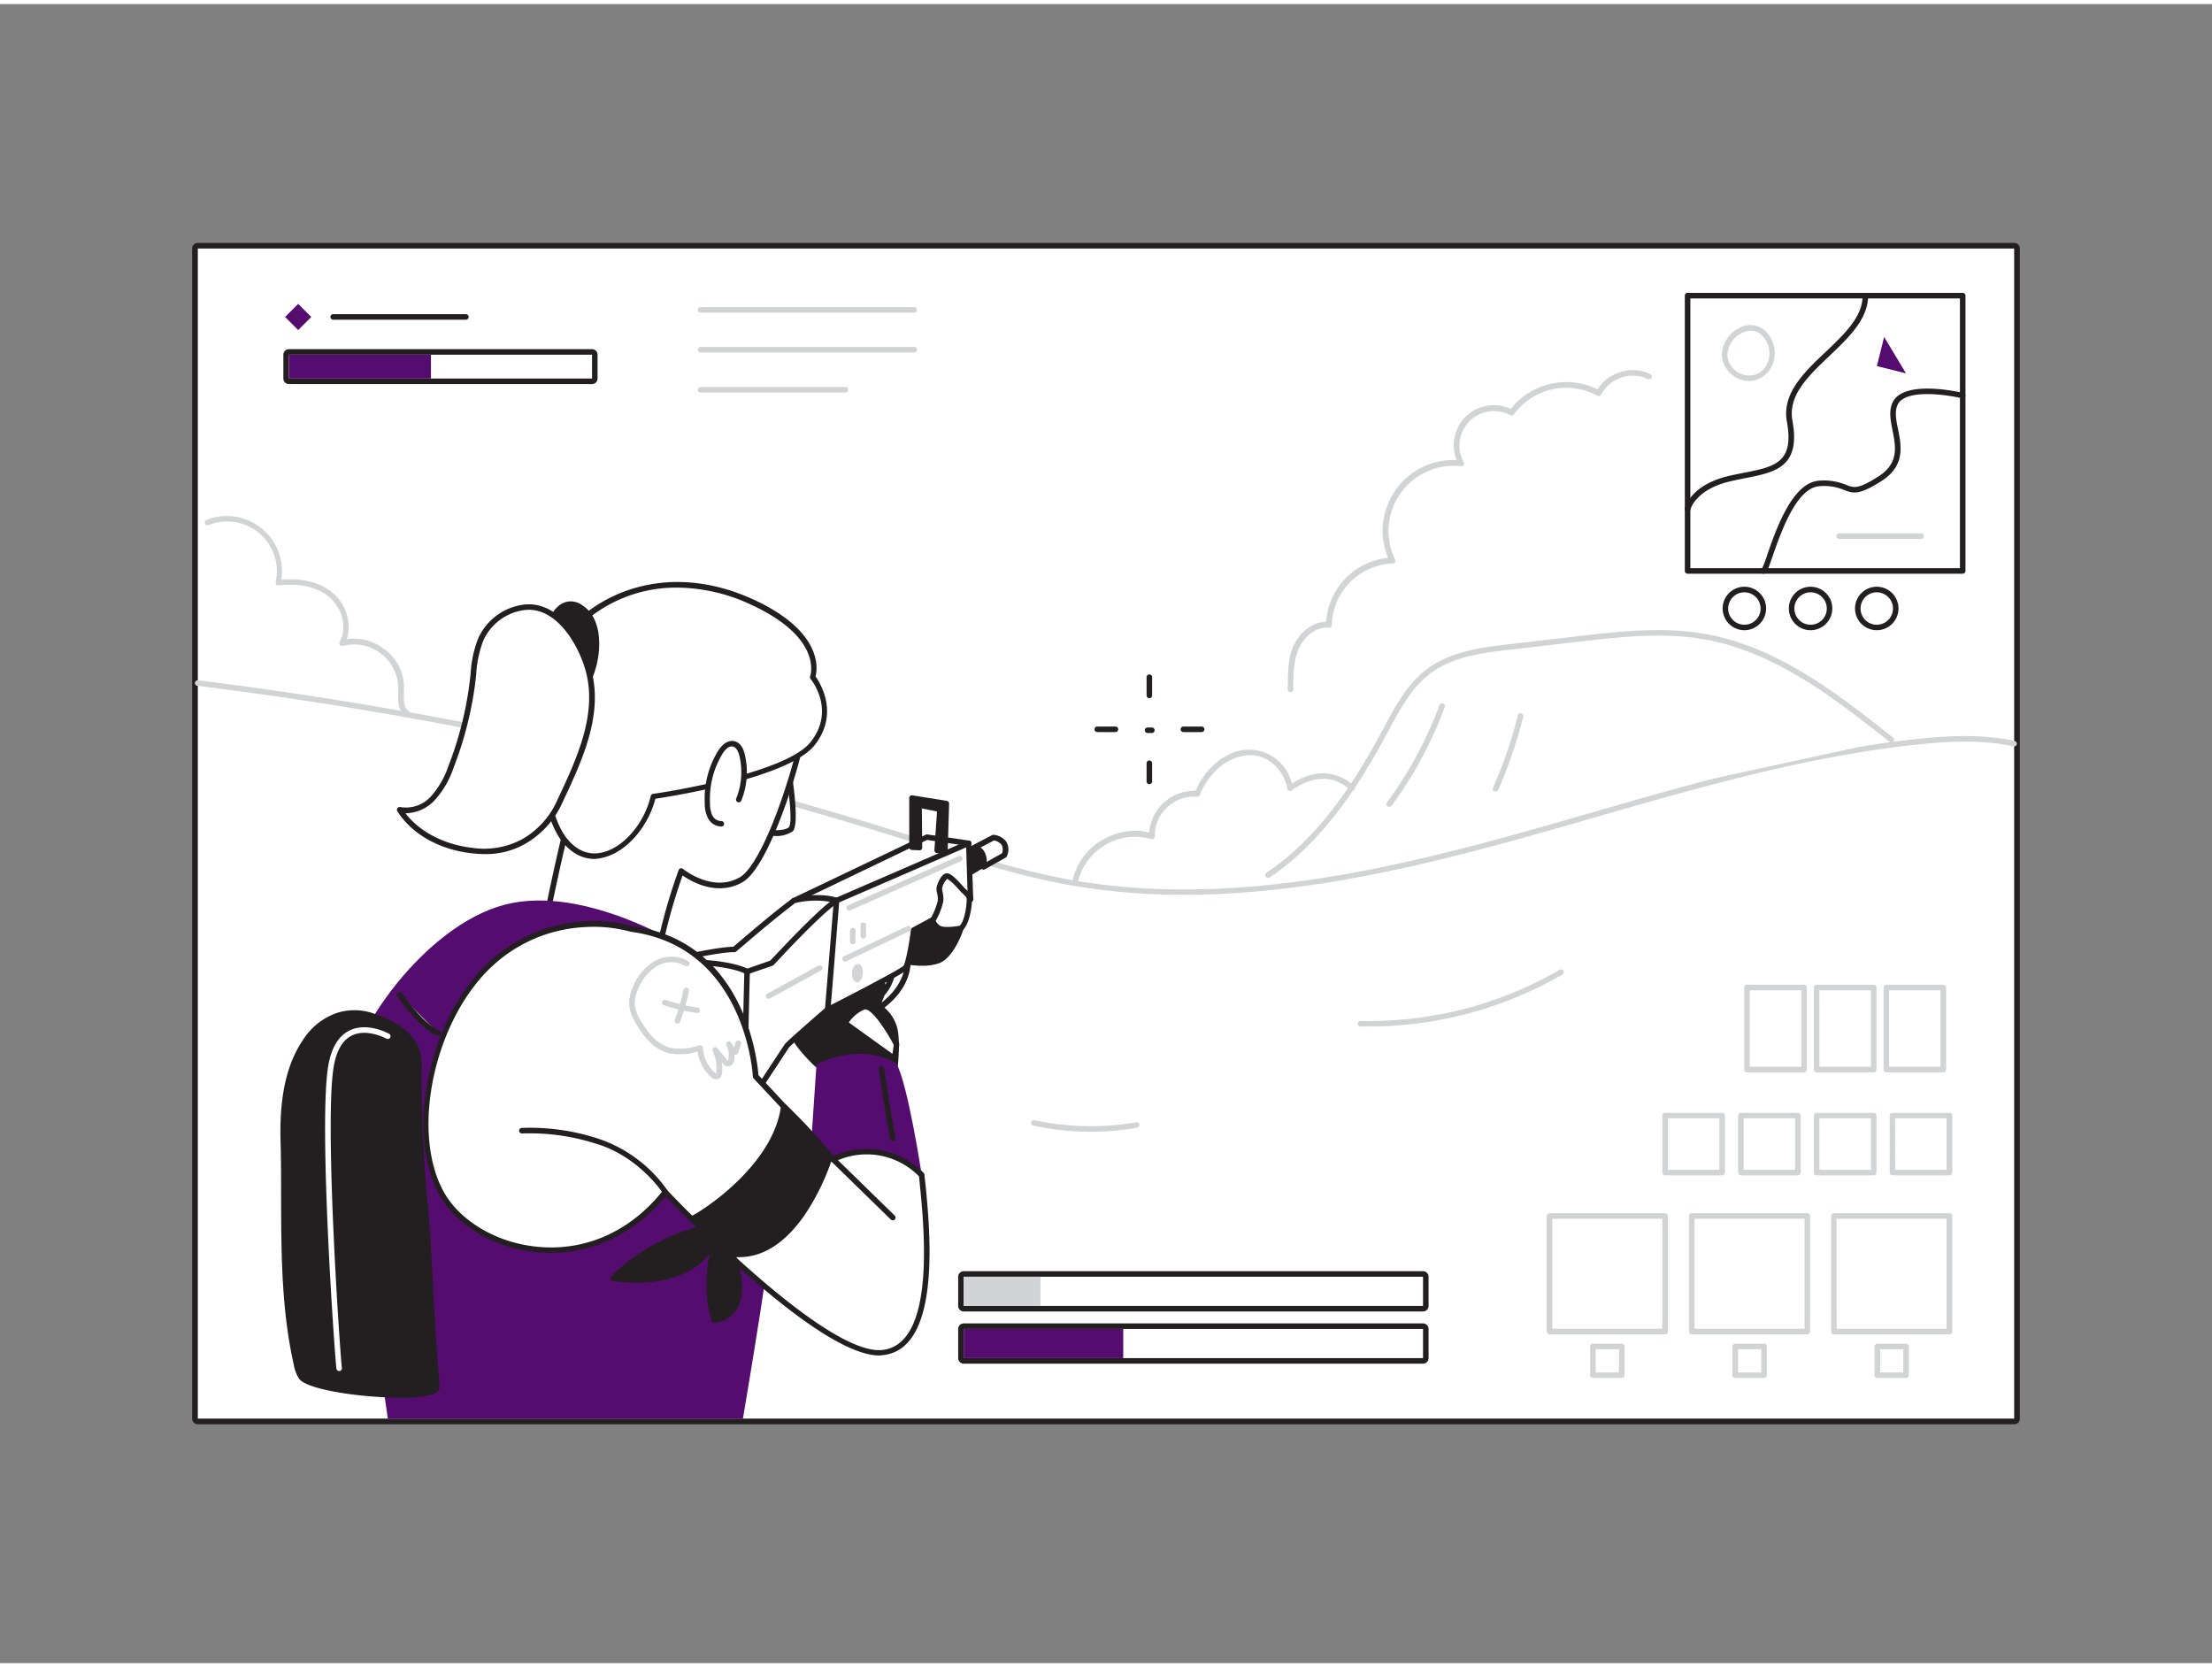 <svg xmlns="http://www.w3.org/2000/svg" viewBox="0 0 400 300" width="406" height="306" class="illustration styles_illustrationTablet__1DWOa"><rect x="0" y="0" width="400" height="300" fill="#808080" stroke="none"/><g id="_258_fornite_flatline" data-name="#258_fornite_flatline"><rect x="35.75" y="44.19" width="328.5" height="211.62" fill="#fff"></rect><path d="M364.25,44.19V255.81H35.75V44.19h328.5m0-1H35.75a1,1,0,0,0-1,1V255.81a1,1,0,0,0,1,1h328.5a1,1,0,0,0,1-1V44.19a1,1,0,0,0-1-1Z" fill="#231f20"></path><rect x="280.2" y="219.14" width="20.9" height="20.9" fill="#fff"></rect><path d="M301.1,240.54H280.2a.5.5,0,0,1-.5-.5v-20.9a.51.51,0,0,1,.5-.5h20.9a.5.5,0,0,1,.5.5V240A.5.5,0,0,1,301.1,240.54Zm-20.4-1h19.9v-19.9H280.7Z" fill="#d1d3d4"></path><rect x="288.05" y="242.74" width="5.2" height="5.2" fill="#fff"></rect><path d="M293.26,248.44h-5.21a.5.5,0,0,1-.5-.5v-5.2a.5.5,0,0,1,.5-.5h5.21a.5.5,0,0,1,.5.5v5.2A.5.5,0,0,1,293.26,248.44Zm-4.71-1h4.21v-4.2h-4.21Z" fill="#d1d3d4"></path><rect x="305.92" y="219.14" width="20.9" height="20.9" fill="#fff"></rect><path d="M326.82,240.54h-20.9a.5.5,0,0,1-.5-.5v-20.9a.5.5,0,0,1,.5-.5h20.9a.51.51,0,0,1,.5.5V240A.5.5,0,0,1,326.82,240.54Zm-20.4-1h19.9v-19.9h-19.9Z" fill="#d1d3d4"></path><rect x="313.76" y="242.74" width="5.2" height="5.2" fill="#fff"></rect><path d="M319,248.44h-5.21a.5.5,0,0,1-.5-.5v-5.2a.5.5,0,0,1,.5-.5H319a.5.5,0,0,1,.5.5v5.2A.5.5,0,0,1,319,248.44Zm-4.71-1h4.21v-4.2h-4.21Z" fill="#d1d3d4"></path><rect x="331.63" y="219.14" width="20.9" height="20.9" fill="#fff"></rect><path d="M352.53,240.54h-20.9a.5.5,0,0,1-.5-.5v-20.9a.5.5,0,0,1,.5-.5h20.9a.5.5,0,0,1,.5.5V240A.5.5,0,0,1,352.53,240.54Zm-20.4-1H352v-19.9h-19.9Z" fill="#d1d3d4"></path><rect x="339.48" y="242.74" width="5.2" height="5.2" fill="#fff"></rect><path d="M344.68,248.44h-5.2a.5.5,0,0,1-.5-.5v-5.2a.5.5,0,0,1,.5-.5h5.2a.5.5,0,0,1,.5.5v5.2A.5.5,0,0,1,344.68,248.44Zm-4.7-1h4.2v-4.2H340Z" fill="#d1d3d4"></path><rect x="301.1" y="200.97" width="10.32" height="10.32" fill="#fff"></rect><path d="M311.42,211.79H301.1a.5.5,0,0,1-.5-.5V201a.51.51,0,0,1,.5-.5h10.32a.5.5,0,0,1,.5.5v10.32A.5.5,0,0,1,311.42,211.79Zm-9.82-1h9.32v-9.32H301.6Z" fill="#d1d3d4"></path><rect x="314.81" y="200.97" width="10.32" height="10.32" fill="#fff"></rect><path d="M325.12,211.79H314.81a.5.5,0,0,1-.5-.5V201a.5.5,0,0,1,.5-.5h10.31a.5.5,0,0,1,.5.5v10.32A.5.5,0,0,1,325.12,211.79Zm-9.81-1h9.31v-9.32h-9.31Z" fill="#d1d3d4"></path><rect x="328.51" y="200.97" width="10.32" height="10.32" fill="#fff"></rect><path d="M338.83,211.79H328.51a.5.5,0,0,1-.5-.5V201a.5.5,0,0,1,.5-.5h10.32a.51.51,0,0,1,.5.5v10.32A.5.5,0,0,1,338.83,211.79Zm-9.82-1h9.32v-9.32H329Z" fill="#d1d3d4"></path><rect x="342.21" y="200.97" width="10.32" height="10.32" fill="#fff"></rect><path d="M352.53,211.79H342.21a.5.5,0,0,1-.5-.5V201a.51.51,0,0,1,.5-.5h10.32a.5.5,0,0,1,.5.5v10.32A.5.5,0,0,1,352.53,211.79Zm-9.82-1H352v-9.32h-9.32Z" fill="#d1d3d4"></path><rect x="315.91" y="177.83" width="10.32" height="14.84" fill="#fff"></rect><path d="M326.23,193.17H315.91a.5.5,0,0,1-.5-.5V177.83a.5.5,0,0,1,.5-.5h10.32a.5.5,0,0,1,.5.5v14.84A.5.5,0,0,1,326.23,193.17Zm-9.82-1h9.32V178.33h-9.32Z" fill="#d1d3d4"></path><rect x="328.51" y="177.83" width="10.32" height="14.84" fill="#fff"></rect><path d="M338.83,193.17H328.51a.5.5,0,0,1-.5-.5V177.83a.5.5,0,0,1,.5-.5h10.32a.5.5,0,0,1,.5.5v14.84A.5.5,0,0,1,338.83,193.17Zm-9.82-1h9.32V178.33H329Z" fill="#d1d3d4"></path><rect x="341.11" y="177.83" width="10.32" height="14.84" fill="#fff"></rect><path d="M351.42,193.17H341.11a.5.5,0,0,1-.5-.5V177.83a.5.5,0,0,1,.5-.5h10.31a.5.5,0,0,1,.5.5v14.84A.5.5,0,0,1,351.42,193.17Zm-9.81-1h9.31V178.33h-9.31Z" fill="#d1d3d4"></path><rect x="52.24" y="63.4" width="54.82" height="4.31" fill="#fff"></rect><path d="M107.06,63.4v4.31H52.24V63.4h54.82m0-1H52.24a1,1,0,0,0-1,1v4.31a1,1,0,0,0,1,1h54.82a1,1,0,0,0,1-1V63.4a1,1,0,0,0-1-1Z" fill="#231f20"></path><rect x="52.24" y="63.4" width="25.69" height="4.31" fill="#540D6E"></rect><path d="M84.25,57.07h-24a.5.5,0,0,1-.5-.5.5.5,0,0,1,.5-.5h24a.51.51,0,0,1,.5.5A.5.5,0,0,1,84.25,57.07Z" fill="#231f20"></path><path d="M165.33,55.79H126.69a.51.51,0,0,1-.5-.5.5.5,0,0,1,.5-.5h38.64a.5.5,0,0,1,.5.5A.51.51,0,0,1,165.33,55.79Z" fill="#d1d3d4"></path><path d="M165.33,63H126.69a.5.5,0,0,1-.5-.5.51.51,0,0,1,.5-.5h38.64a.51.51,0,0,1,.5.5A.5.5,0,0,1,165.33,63Z" fill="#d1d3d4"></path><path d="M152.87,70.24H126.69a.5.5,0,0,1-.5-.5.51.51,0,0,1,.5-.5h26.18a.5.5,0,0,1,.5.5A.5.5,0,0,1,152.87,70.24Z" fill="#d1d3d4"></path><rect x="305.17" y="52.72" width="49.75" height="49.75" fill="#fff"></rect><path d="M354.92,103H305.17a.5.5,0,0,1-.5-.5V52.72a.5.5,0,0,1,.5-.5h49.75a.5.5,0,0,1,.5.5v49.75A.5.5,0,0,1,354.92,103Zm-49.25-1h48.75V53.22H305.67Z" fill="#231f20"></path><circle cx="315.44" cy="109.3" r="3.43" fill="#fff"></circle><path d="M315.44,113.22a3.93,3.93,0,1,1,3.93-3.92A3.93,3.93,0,0,1,315.44,113.22Zm0-6.85a2.93,2.93,0,1,0,2.93,2.93A2.93,2.93,0,0,0,315.44,106.37Z" fill="#231f20"></path><circle cx="327.41" cy="109.3" r="3.43" fill="#fff"></circle><path d="M327.41,113.22a3.93,3.93,0,1,1,3.93-3.92A3.93,3.93,0,0,1,327.41,113.22Zm0-6.85a2.93,2.93,0,1,0,2.93,2.93A2.93,2.93,0,0,0,327.41,106.37Z" fill="#231f20"></path><circle cx="339.38" cy="109.3" r="3.43" fill="#fff"></circle><path d="M339.38,113.22a3.93,3.93,0,1,1,3.93-3.92A3.93,3.93,0,0,1,339.38,113.22Zm0-6.85a2.93,2.93,0,1,0,2.93,2.93A2.93,2.93,0,0,0,339.38,106.37Z" fill="#231f20"></path><path d="M347.38,96.71H332.57a.5.5,0,0,1,0-1h14.81a.5.5,0,0,1,0,1Z" fill="#d1d3d4"></path><path d="M214.13,161.06a118.31,118.31,0,0,1-21.33-1.86c-8.74-1.61-17.35-4.35-25.69-7-1.23-.39-2.46-.79-3.7-1.17A720.6,720.6,0,0,0,35.69,123.28a.51.51,0,0,1-.44-.56.52.52,0,0,1,.56-.44,722.44,722.44,0,0,1,127.9,27.8l3.71,1.17c8.3,2.64,16.89,5.37,25.56,7,26.69,4.91,54-.83,77.21-7.08,6-1.62,12.13-3.38,18-5.08,18.9-5.44,38.45-11.07,58.28-13.18,5.43-.58,11.8-1,17.85.35a.49.49,0,0,1,.38.59.5.5,0,0,1-.6.38c-5.91-1.3-12.17-.89-17.52-.32-19.75,2.1-39.25,7.71-58.11,13.14-5.92,1.7-12,3.46-18.06,5.09C253.3,156.72,233.9,161.06,214.13,161.06Z" fill="#d1d3d4"></path><path d="M229.31,157.52c9.31-6.25,15.73-15.92,21-25.79,2.18-4.06,4.34-8.33,8-11.09,4.13-3.09,9.52-3.79,14.64-4.38l12.34-1.43c7.63-.89,15.4-1.77,23-.42C321.1,116.69,331.85,125,342,133.06" fill="#fff"></path><path d="M229.31,158a.51.51,0,0,1-.42-.23.5.5,0,0,1,.14-.69c9.84-6.6,16.33-17.15,20.88-25.61l.37-.69c2.08-3.88,4.23-7.89,7.8-10.56,4.35-3.25,10.19-3.93,14.88-4.48l12.34-1.43c7.58-.88,15.41-1.78,23.11-.41,13.21,2.35,24.22,11.06,33.93,18.75a.5.5,0,0,1,.09.7.52.52,0,0,1-.71.08c-9.62-7.61-20.53-16.24-33.49-18.55-7.55-1.34-15.31-.44-22.81.43l-12.34,1.43c-4.82.56-10.27,1.19-14.4,4.28-3.39,2.53-5.49,6.45-7.52,10.23l-.37.69c-4.61,8.56-11.18,19.25-21.2,26A.51.51,0,0,1,229.31,158Z" fill="#d1d3d4"></path><path d="M194.5,158.86h-.1a.51.51,0,0,1-.39-.59,11.08,11.08,0,0,1,5.48-7.19,11.2,11.2,0,0,1,8.32-1.28,8.2,8.2,0,0,1,8.37-7.54c1.47-3.29,4.53-6.87,8.9-7.41a8,8,0,0,1,8.53,6.11c4-2.61,8.12-2.47,11.23.43a.5.5,0,1,1-.69.73c-4.16-3.88-8.78-1.24-10.57.07a.51.51,0,0,1-.48.07.51.51,0,0,1-.3-.38c-.75-3.88-4-6.47-7.59-6-4.1.5-7,4-8.25,7.15a.49.49,0,0,1-.53.3,7.11,7.11,0,0,0-7.61,7.15.48.48,0,0,1-.2.43.5.5,0,0,1-.46.08A10.6,10.6,0,0,0,195,158.46.5.5,0,0,1,194.5,158.86Z" fill="#d1d3d4"></path><path d="M161.59,174.17a7.74,7.74,0,0,1-.13.78c-.3,1.47-1.29,4.59-4.36,5.37l.38,2.16s6.64-3.28,6.71-9.45" fill="#fff"></path><path d="M157.48,183a.51.51,0,0,1-.49-.42l-.38-2.15a.5.5,0,0,1,.37-.58c2.73-.69,3.67-3.42,4-5a7.26,7.26,0,0,0,.12-.72.5.5,0,0,1,.54-.45.49.49,0,0,1,.45.53,6.2,6.2,0,0,1-.13.84c-.28,1.38-1.25,4.58-4.28,5.62l.18,1c1.58-1,5.79-3.95,5.84-8.67a.5.5,0,0,1,.5-.49h0a.5.5,0,0,1,.49.5c-.07,6.41-6.71,9.76-7,9.89A.46.46,0,0,1,157.48,183Z" fill="#231f20"></path><path d="M163.4,173a13.62,13.62,0,0,0,6.15,0c2.65-.84,4.44-6.21,4.59-7.06a12.91,12.91,0,0,0-.69-3.45l-10,3.79-.2,7.09" fill="#231f20"></path><path d="M166.76,173.9a17.13,17.13,0,0,1-3.09-.3.51.51,0,0,1-1-.21l.2-7.09a.48.48,0,0,1,.32-.45l10.05-3.79a.51.51,0,0,1,.4,0,.51.51,0,0,1,.26.3,12,12,0,0,1,.7,3.69c-.13.74-1.92,6.49-4.93,7.44A9.88,9.88,0,0,1,166.76,173.9Zm-3-1.31a12.8,12.8,0,0,0,5.67,0c2.34-.74,4.1-5.83,4.25-6.66a9.74,9.74,0,0,0-.52-2.71l-9.24,3.48Z" fill="#231f20"></path><path d="M147.65,191.67s-3.92-3.76-4-5.14.09-1.72,1.12-4.49c0,0,7.16-3.79,8.89-4.4s3.88-2.07,4.83-1.55a2.21,2.21,0,0,1,1,3c-.6,1.47-.78,2.07-.78,2.07a6.86,6.86,0,0,1,3,3.88c.78,2.68,0,8.55,0,8.55S151.66,194.47,147.65,191.67Z" fill="#231f20"></path><path d="M158.18,194.24c-3.35,0-8.22-.35-10.81-2.16l-.06-.05c-.68-.65-4.08-4-4.17-5.47s.09-1.87,1-4.17l.19-.52a.53.53,0,0,1,.24-.27c.29-.15,7.21-3.82,8.95-4.43.53-.18,1.11-.46,1.68-.72,1.38-.66,2.69-1.27,3.56-.8a2.7,2.7,0,0,1,1.17,3.65c-.33.81-.53,1.35-.64,1.67a7.35,7.35,0,0,1,2.9,3.95c.8,2.75,0,8.51,0,8.75a.51.51,0,0,1-.45.44C161.56,194.12,160.13,194.24,158.18,194.24Zm-10.21-3c3.39,2.33,11.37,2,13.26,1.86.15-1.36.59-5.79,0-7.94a6.4,6.4,0,0,0-2.77-3.58.51.51,0,0,1-.25-.58s.19-.64.8-2.12a1.71,1.71,0,0,0-.73-2.39c-.42-.23-1.66.35-2.65.82a18.06,18.06,0,0,1-1.78.77c-1.52.53-7.56,3.71-8.65,4.28l-.12.34c-.86,2.28-1,2.58-.9,3.76C144.19,187.31,146.4,189.77,148,191.28Z" fill="#231f20"></path><path d="M178.35,155.25l-2.8,1.68a22,22,0,0,1-1.38-3c.13-.12,3.49-1.63,3.49-1.63S179.52,152.57,178.35,155.25Z" fill="#231f20"></path><path d="M175.55,157.43l-.14,0a.55.55,0,0,1-.31-.25c-1.68-3.24-1.58-3.34-1.27-3.62a25.12,25.12,0,0,1,3.63-1.73.45.45,0,0,1,.28,0,1.81,1.81,0,0,1,1.26.91,3.13,3.13,0,0,1-.19,2.75.45.45,0,0,1-.2.23l-2.8,1.69A.59.59,0,0,1,175.55,157.43Zm-.79-3.28c.18.44.58,1.27,1,2.07l2.2-1.32a2.14,2.14,0,0,0,.17-1.72.82.82,0,0,0-.42-.38C176.68,153.26,175.35,153.86,174.76,154.15Zm3.59,1.1h0Z" fill="#231f20"></path><polygon points="143.62 162.1 167.57 150.64 175.13 151.76 150.18 163.43 143.62 162.1" fill="#fff"></polygon><path d="M150.18,163.93h-.1l-6.56-1.33a.52.52,0,0,1-.4-.43.51.51,0,0,1,.28-.51l24-11.46a.49.49,0,0,1,.29-.05l7.56,1.12a.51.51,0,0,1,.42.43.49.49,0,0,1-.28.52L150.4,163.88A.54.54,0,0,1,150.18,163.93Zm-5-2,4.94,1L173.42,152l-5.77-.86Z" fill="#231f20"></path><path d="M166.68,211.73s-2.46-16.18-4.53-20.06c0,0-5.32-4.16-14.5,0l-1.29,19.15S164.09,209.66,166.68,211.73Z" fill="#540D6E"></path><path d="M162.14,188.17c-.09-.26-3.93-7.59-6-6.82a7.25,7.25,0,0,0-3.3,2.94l8.93,6.43Z" fill="#fff"></path><path d="M161.75,191.22a.51.51,0,0,1-.29-.1l-8.93-6.43a.5.5,0,0,1-.15-.65,7.77,7.77,0,0,1,3.57-3.15,1.65,1.65,0,0,1,1.34.12c2.31,1.11,5.23,6.73,5.32,7a.49.49,0,0,1,0,.24l-.39,2.54a.5.5,0,0,1-.3.39A.65.65,0,0,1,161.75,191.22Zm-8.25-7.06,7.88,5.67.24-1.59c-.67-1.46-4-6.91-5.33-6.42A6.39,6.39,0,0,0,153.5,184.16Z" fill="#231f20"></path><path d="M132.83,171c5.44-4.65,7.23-6.13,10.79-8.86,0,0,4.42-1.1,7.66,0h0s1.16,17.27,0,18.31-8.94,7.75-9,8l-7.67,11.65-10.13-2.33L120,173.2S130.05,170.83,132.83,171Z" fill="#fff"></path><path d="M134.61,200.58h-.12l-10.12-2.33a.52.52,0,0,1-.38-.4l-4.46-24.55a.51.51,0,0,1,.37-.58c.4-.09,9.6-2.26,12.71-2.26h0c5.24-4.47,7.07-6,10.67-8.75a.51.51,0,0,1,.18-.09c.19,0,4.6-1.12,7.94,0a.5.5,0,0,1,.33.44c.36,5.27,1,17.64-.16,18.72l-1.67,1.46c-2.21,1.93-6.79,5.93-7.23,6.44v0L135,200.35A.48.48,0,0,1,134.61,200.58Zm-9.69-3.24,9.46,2.17,7.48-11.36h0c.24-.34,1.33-1.36,7.42-6.67.79-.69,1.4-1.22,1.66-1.46.58-.83.39-9.52-.14-17.56a16.19,16.19,0,0,0-7,.09c-3.55,2.73-5.39,4.26-10.68,8.78a.52.52,0,0,1-.35.12c-2.36-.11-10.22,1.66-12.21,2.12Z" fill="#231f20"></path><path d="M151.28,162.1l23.85-10.34.33,10.16-10.25,5.54s-.82,5.92-1.44,6.71-14.09,7.63-14.09,7.63Z" fill="#fff"></path><path d="M149.68,182.3a.57.57,0,0,1-.28-.08.52.52,0,0,1-.22-.46l1.6-19.7a.48.48,0,0,1,.3-.42l23.86-10.34a.5.5,0,0,1,.46,0,.47.47,0,0,1,.23.4L176,161.9a.52.52,0,0,1-.27.46l-10,5.42c-.23,1.65-.89,5.91-1.51,6.7s-11.07,6.15-14.25,7.77A.59.59,0,0,1,149.68,182.3Zm2.07-19.86L150.25,181c5.09-2.6,12.56-6.51,13.13-7.1.33-.41,1-3.68,1.34-6.46A.51.51,0,0,1,165,167l10-5.39-.29-9.12Z" fill="#231f20"></path><path d="M152.82,173.14a.48.48,0,0,1-.45-.28.5.5,0,0,1,.23-.67L164,166.75a.5.5,0,0,1,.43.91L153,173.09A.59.59,0,0,1,152.82,173.14Z" fill="#d1d3d4"></path><ellipse cx="155.04" cy="175.21" rx="1.67" ry="0.99" transform="translate(-31.05 317.01) rotate(-85.8)" fill="#d1d3d4"></ellipse><path d="M154.21,170a.5.5,0,0,1-.5-.5v-1.94a.5.5,0,0,1,1,0v1.94A.5.5,0,0,1,154.21,170Z" fill="#d1d3d4"></path><path d="M156.11,169a.5.5,0,0,1-.5-.5v-1.94a.5.5,0,0,1,.5-.5.5.5,0,0,1,.5.5v1.94A.5.5,0,0,1,156.11,169Z" fill="#d1d3d4"></path><path d="M173.82,167.07c-.09.07-3.11.66-4.1,0a2.06,2.06,0,0,1-1-1.4,13.67,13.67,0,0,0,1.41-3.47c.1-1.14-.31-1.83-.22-2.37s.8-2.23,1.49-2.14,2.22,2,2.91,2.65.76.72,1,1.15S175.07,166,173.82,167.07Z" fill="#fff"></path><path d="M171.43,167.88a3.81,3.81,0,0,1-2-.4,2.52,2.52,0,0,1-1.26-1.78.52.52,0,0,1,.07-.27,12.82,12.82,0,0,0,1.34-3.28,4.28,4.28,0,0,0-.13-1.41,2.61,2.61,0,0,1-.08-1c.05-.33.76-2.71,2-2.55.64.08,1.46.91,2.54,2.09.26.28.48.53.66.7l.15.15a3.3,3.3,0,0,1,.92,1.12c.35.71-.16,5-1.54,6.19A7.12,7.12,0,0,1,171.43,167.88Zm2.36-.8h0Zm-4.58-1.33a1.81,1.81,0,0,0,.79.9c.66.45,3,.13,3.56,0,1-1,1.35-4.43,1.22-5-.15-.28-.17-.3-.7-.82l-.16-.15c-.18-.17-.42-.44-.69-.73a9,9,0,0,0-1.94-1.78,3.43,3.43,0,0,0-.93,1.72,2.36,2.36,0,0,0,.08.62,5.32,5.32,0,0,1,.14,1.72A12.4,12.4,0,0,1,169.21,165.75Z" fill="#231f20"></path><polygon points="170.82 153.18 171.08 144.54 164.87 143.57 164.87 152.45 166.22 152.51 166.14 144.81 169.91 145.59 169.42 153.04 170.82 153.18" fill="#231f20"></polygon><path d="M170.82,153.68h0l-1.4-.15a.51.51,0,0,1-.45-.53l.47-7-2.74-.56.07,7.08a.44.44,0,0,1-.15.36.44.44,0,0,1-.37.14l-1.36-.06a.5.5,0,0,1-.47-.5v-8.88a.49.49,0,0,1,.17-.38.49.49,0,0,1,.4-.12l6.22,1a.51.51,0,0,1,.42.51l-.26,8.65a.53.53,0,0,1-.17.36A.5.5,0,0,1,170.82,153.68Zm-.87-1.09.39,0,.22-7.67-5.19-.81V152l.35,0-.08-7.17a.48.48,0,0,1,.18-.39.5.5,0,0,1,.42-.11l3.77.78a.49.49,0,0,1,.4.52Z" fill="#231f20"></path><path d="M175.94,152.66l3.71-1.94s3,.28,1.94,3.18L177.83,156S178.57,152.66,175.94,152.66Z" fill="#fff"></path><path d="M177.83,156.52a.5.5,0,0,1-.48-.6,3.25,3.25,0,0,0-.31-2.32,1.31,1.31,0,0,0-1.1-.44.51.51,0,0,1-.24-.95l3.71-1.94a.54.54,0,0,1,.28-.05A3.25,3.25,0,0,1,182,151.5a2.84,2.84,0,0,1,.08,2.58.49.49,0,0,1-.23.26l-3.75,2.12A.54.54,0,0,1,177.83,156.52Zm-.53-4a2.07,2.07,0,0,1,.52.46,3.4,3.4,0,0,1,.61,2.14l2.75-1.55a1.78,1.78,0,0,0-.05-1.52,2.13,2.13,0,0,0-1.4-.81Z" fill="#231f20"></path><path d="M135.1,175s-.63,24.71-.49,25.13-10.13-2.33-10.13-2.33L120,173.2S130.7,172.73,135.1,175Z" fill="#fff"></path><path d="M134.51,200.59c-.76,0-3-.44-10.16-2.36a.51.51,0,0,1-.36-.39l-4.46-24.55a.48.48,0,0,1,.1-.4.52.52,0,0,1,.37-.19c.44,0,10.86-.45,15.32,1.8a.51.51,0,0,1,.28.46c-.25,9.66-.58,24.3-.5,25a.43.43,0,0,1-.14.45C134.89,200.52,134.82,200.59,134.51,200.59Zm-9.59-3.24c3.75,1,7.84,2,9.18,2.23,0-2.28.14-10.44.49-24.32-3.79-1.71-11.77-1.63-14-1.58Z" fill="#231f20"></path><path d="M135.1,175l4.46-1.55s8.65-9.42,11.72-11.3" fill="#fff"></path><path d="M135.1,175.45a.51.51,0,0,1-.48-.34.5.5,0,0,1,.31-.63l4.34-1.51c1-1,8.79-9.48,11.74-11.3a.5.5,0,0,1,.69.17.49.49,0,0,1-.16.68c-3,1.83-11.53,11.13-11.61,11.22a.6.6,0,0,1-.21.14l-4.46,1.54A.45.45,0,0,1,135.1,175.45Z" fill="#231f20"></path><path d="M153.56,163.93a.49.49,0,0,1-.45-.3.49.49,0,0,1,.25-.66l20-8.91a.51.51,0,0,1,.66.26.5.5,0,0,1-.26.66l-20,8.9A.54.54,0,0,1,153.56,163.93Z" fill="#d1d3d4"></path><path d="M139,179.87a.49.49,0,0,1-.44-.26.51.51,0,0,1,.2-.68l9.23-5.06a.5.5,0,0,1,.68.2.5.5,0,0,1-.2.68l-9.23,5.06A.53.53,0,0,1,139,179.87Z" fill="#d1d3d4"></path><path d="M142.54,138s1.62,10.13.5,11.19-4.92.57-4.92.57" fill="#fff"></path><path d="M140,150.42a14.46,14.46,0,0,1-2-.13.5.5,0,0,1,.13-1c1.38.18,3.82.22,4.51-.43s.1-6.08-.64-10.75a.5.5,0,0,1,1-.16c.5,3.12,1.53,10.51.35,11.63A5.29,5.29,0,0,1,140,150.42Z" fill="#231f20"></path><path d="M119.05,171.6a101.66,101.66,0,0,1,4.14-14.84s5.52,4.66,10.87,1.56,12.08-26.92,11.56-30.2-30.54-7.94-35.72-1-11.56,40.73-11.56,40.73S109.73,180.92,119.05,171.6Z" fill="#fff"></path><path d="M111.54,175.45h-.39c-7-.24-12.93-7-13.18-7.3a.55.55,0,0,1-.12-.43c.26-1.38,6.46-34,11.65-40.93,4.16-5.54,22.22-3.9,30.51-1.83,5.85,1.45,6,2.68,6.11,3.09.54,3.43-6.23,27.47-11.81,30.71-4.57,2.66-9.29-.08-10.88-1.19a102.49,102.49,0,0,0-3.89,14.14.55.55,0,0,1-.14.26A10.89,10.89,0,0,1,111.54,175.45Zm-12.66-7.79c1,1.06,6.37,6.57,12.31,6.78a9.83,9.83,0,0,0,7.4-3.08,102.94,102.94,0,0,1,4.13-14.77.52.52,0,0,1,.34-.31.51.51,0,0,1,.45.1s5.33,4.39,10.3,1.5c2.15-1.25,5.05-6.76,7.76-14.76,2.38-7,3.78-13.5,3.56-14.92,0-.28-1.09-1.22-5.36-2.28-10-2.48-26-3.13-29.47,1.46C105.48,133.81,99.47,164.59,98.88,167.66Zm20.17,3.94h0Z" fill="#231f20"></path><path d="M125.16,171.38s-17.76-11.68-32.51-8.84-28.48,22.39-29.51,31.19,7,62.08,7,62.08h64.2s6.21-36.32,6.47-44.86S130,177.62,125.16,171.38Z" fill="#540D6E"></path><path d="M159.69,243.83c-10.87,1.29-39.35-29-39.35-29-7.45,9.35-17.53,11.69-26,10h0c-6.52-1.34-12.06-5.11-14.66-10-6-11.12-1.55-32.61,10.1-42.19a27.21,27.21,0,0,1,15.75-6.27,25,25,0,0,1,8.58.84c21.49,2.84,22.52,26.66,22.52,26.66l14,15a13.91,13.91,0,0,1,16,2.84C167.2,217.68,170.56,242.53,159.69,243.83Z" fill="#fff"></path><path d="M159,244.37c-10.83,0-35.1-25.07-38.63-28.78-6.66,8.06-16.36,11.68-26.07,9.69h0c-6.7-1.37-12.31-5.19-15-10.21-6.33-11.84-1.18-33.44,10.22-42.82a27.61,27.61,0,0,1,16-6.38,25.45,25.45,0,0,1,8.78.86c20.54,2.71,22.68,24.65,22.85,26.93l13.61,14.62a14.53,14.53,0,0,1,16.3,3.11.5.5,0,0,1,.12.29c0,.44.1,1,.16,1.61.81,8.15,3,29.78-7.58,31h0A6,6,0,0,1,159,244.37Zm-38.66-30a.48.48,0,0,1,.36.16c.29.3,28.42,30.06,38.93,28.84h0c9.58-1.14,7.49-22.06,6.7-29.94-.05-.55-.1-1-.14-1.45a13.26,13.26,0,0,0-15.35-2.6.49.49,0,0,1-.57-.12l-14-15a.48.48,0,0,1-.13-.32c0-.23-1.27-23.43-22.08-26.19a25.3,25.3,0,0,0-8.49-.83A26.44,26.44,0,0,0,90.12,173C79,182.14,74,203.12,80.14,214.59c2.51,4.69,8,8.4,14.29,9.7h0c9.66,2,19-1.58,25.48-9.78a.52.52,0,0,1,.37-.19Z" fill="#231f20"></path><path d="M125,219.62c.26.26,15.16-8.68,16.66-20.33a105.64,105.64,0,0,1,8.41,9s-6,20.06-18.54,17.56Z" fill="#231f20"></path><path d="M133.68,226.59a11.12,11.12,0,0,1-2.21-.22.55.55,0,0,1-.25-.13L124.7,220h0a.5.5,0,0,1,0-.71.58.58,0,0,1,.34-.15c1.24-.47,14.77-8.87,16.19-19.89a.5.5,0,0,1,.84-.3A106.89,106.89,0,0,1,150.5,208a.51.51,0,0,1,.09.46,42.34,42.34,0,0,1-4.64,9.84C142.39,223.77,138.18,226.59,133.68,226.59Zm-1.87-1.17c11.08,2.06,17-14.75,17.74-17a100.54,100.54,0,0,0-7.5-8.1c-1.94,10.14-13.19,17.83-16.13,19.46Z" fill="#231f20"></path><line x1="150.63" y1="208.88" x2="161.44" y2="219.43" fill="#fff"></line><path d="M161.44,219.93a.5.5,0,0,1-.35-.14l-10.81-10.55a.5.5,0,0,1,0-.71.51.51,0,0,1,.71,0l10.81,10.55a.5.5,0,0,1,0,.71A.47.47,0,0,1,161.44,219.93Z" fill="#231f20"></path><path d="M120.34,215.33a.48.48,0,0,1-.42-.23c0-.07-4.4-6.72-12.06-9a39.32,39.32,0,0,0-13.44-1.88.52.52,0,0,1-.55-.46.51.51,0,0,1,.46-.54,39.61,39.61,0,0,1,13.82,1.93,24.88,24.88,0,0,1,12.61,9.46.5.5,0,0,1-.15.69A.53.53,0,0,1,120.34,215.33Z" fill="#231f20"></path><path d="M130.22,220.74a34.84,34.84,0,0,0-19.32,9.67S127.29,233.51,130.22,220.74Z" fill="#231f20"></path><path d="M115,231.22a25.87,25.87,0,0,1-4.21-.32.5.5,0,0,1-.38-.35.49.49,0,0,1,.12-.5,35.68,35.68,0,0,1,19.64-9.8.52.52,0,0,1,.42.16.5.5,0,0,1,.11.45C128.66,229.79,120.22,231.22,115,231.22Zm-3-1.16a26.08,26.08,0,0,0,7.42-.19c5.42-1,8.84-3.87,10.16-8.53A35,35,0,0,0,112,230.06Z" fill="#231f20"></path><path d="M130.22,220.74s-3.62,9.5-1,17.26C129.19,238,138.68,237.66,130.22,220.74Z" fill="#231f20"></path><path d="M129.19,238.5a.5.5,0,0,1-.47-.34c-2.62-7.85.89-17.2,1-17.59a.47.47,0,0,1,.44-.32.48.48,0,0,1,.47.27c3.58,7.16,4.47,12.36,2.65,15.43a5.25,5.25,0,0,1-4.11,2.55Zm1.12-16.44c-.82,2.67-2.55,9.52-.77,15.39a4.27,4.27,0,0,0,2.93-2C133.54,233.61,134,229.82,130.31,222.06Z" fill="#231f20"></path><path d="M118.19,143.3s24-3.43,28.81-9.56,0-12,0-12,2.59-7.25-10.69-13.46-25.89-2.76-32.79,4.83S96.44,143.57,102,151,116.29,151.41,118.19,143.3Z" fill="#fff"></path><path d="M107.51,154.58c-1.81,0-4-.72-6-3.33-5.59-7.48-5.61-30.57,1.59-38.48,6-6.66,18.41-11.94,33.37-5,12.27,5.74,11.39,12.38,11,13.81.83,1.16,4.34,6.71-.15,12.42-4.64,5.89-25.76,9.24-28.81,9.7-1.35,5.24-5.42,9.8-9.59,10.67A7,7,0,0,1,107.51,154.58Zm15-49.06a25.23,25.23,0,0,0-18.64,7.92c-6.8,7.48-6.81,30.15-1.53,37.21,1.76,2.34,4,3.31,6.43,2.79,3.9-.81,7.73-5.22,8.91-10.25a.5.5,0,0,1,.41-.38c.24,0,23.85-3.47,28.5-9.38,4.52-5.74.19-11.15,0-11.38a.54.54,0,0,1-.09-.49c.1-.27,2.23-6.91-10.44-12.84A32,32,0,0,0,122.53,105.52Z" fill="#231f20"></path><path d="M107,120.85a4.64,4.64,0,0,1-1.18,2,3.59,3.59,0,0,1-3.12.6,5.61,5.61,0,0,1-4.17-4.22,10,10,0,0,1-.07-2.94c.24-2.89,2.3-9.77,6.54-7.14C108.63,111.38,108.21,117.44,107,120.85Z" fill="#231f20"></path><path d="M103.65,124a5.22,5.22,0,0,1-1.1-.12,6.1,6.1,0,0,1-4.55-4.6,10.78,10.78,0,0,1-.08-3.1c.14-1.6,1.13-6.48,3.83-7.84a3.41,3.41,0,0,1,3.48.33c4,2.48,3.47,8.89,2.2,12.34a5.07,5.07,0,0,1-1.32,2.16A3.77,3.77,0,0,1,103.65,124Zm-.51-15a2.07,2.07,0,0,0-.94.23c-1.92,1-3.09,4.77-3.28,7a9.39,9.39,0,0,0,.06,2.8,5.13,5.13,0,0,0,3.79,3.83,3.08,3.08,0,0,0,2.68-.49,4.24,4.24,0,0,0,1-1.74h0c1.25-3.39,1.51-9.1-1.79-11.15A3,3,0,0,0,103.14,109Z" fill="#231f20"></path><path d="M94.86,109.13a10,10,0,0,0-8,5.82,24,24,0,0,0-1.42,7.11A65.05,65.05,0,0,1,81.56,138a16.22,16.22,0,0,1-3.29,5.68,6.58,6.58,0,0,1-6,2c2.74,4.37,7.89,6.79,13,7.38a15.13,15.13,0,0,0,9.42-1.58,15.71,15.71,0,0,0,6.22-6.58c3.42-7.31,7.75-16,5.53-24.24C105.09,115.56,100.86,108.51,94.86,109.13Z" fill="#fff"></path><path d="M87.65,153.7a20.27,20.27,0,0,1-2.42-.15c-5.81-.66-10.81-3.51-13.38-7.6a.5.5,0,0,1,.54-.75,6.08,6.08,0,0,0,5.52-1.91,15.76,15.76,0,0,0,3.18-5.52A63.45,63.45,0,0,0,85,122l.11-1a20.42,20.42,0,0,1,1.36-6.3,10.5,10.5,0,0,1,8.35-6.12h0c6.37-.68,10.75,6.75,12.12,11.9,2.17,8.11-1.7,16.37-5.12,23.66l-.43.92a16.28,16.28,0,0,1-6.43,6.8A14.28,14.28,0,0,1,87.65,153.7Zm-14.33-7.38c2.55,3.35,7,5.66,12,6.24A14.57,14.57,0,0,0,94.45,151a15.24,15.24,0,0,0,6-6.35l.43-.92c3.35-7.14,7.14-15.23,5.07-23-1.29-4.82-5.3-11.74-11-11.17a9.52,9.52,0,0,0-7.55,5.53,20,20,0,0,0-1.28,6l-.1,1a65.15,65.15,0,0,1-4,16,16.56,16.56,0,0,1-3.4,5.86A7.36,7.36,0,0,1,73.32,146.32Z" fill="#231f20"></path><path d="M72.27,179.11s3.81,5.6,6.91,6.9" fill="#fff"></path><path d="M79.19,186.51a.71.71,0,0,1-.2,0c-3.2-1.35-7-6.84-7.13-7.08a.49.49,0,0,1,.13-.69.5.5,0,0,1,.7.13s3.76,5.49,6.69,6.72a.5.5,0,0,1-.19,1Z" fill="#231f20"></path><path d="M61.25,182.86a11.34,11.34,0,0,0-6,4.66c-3.52,5.19-4.19,11.79-4,18.06.35,13.35-.59,27.25,2.39,40.36a6.47,6.47,0,0,0,.87,2.35c2,2.85,24.77,4.63,24.52,1.75-.7-8.08-1.4-24.44-2.1-32.53a227.23,227.23,0,0,1-1.13-25.43c.12-5-3.89-7.55-8.34-9.05A10,10,0,0,0,61.25,182.86Z" fill="#231f20"></path><path d="M72.42,252c-7,0-16.93-1.42-18.34-3.43a6.79,6.79,0,0,1-.95-2.52c-2.25-9.91-2.28-20.36-2.3-30.47,0-3.28,0-6.68-.1-10-.21-8.07,1.09-13.91,4.11-18.35a11.81,11.81,0,0,1,6.26-4.86h0a10.5,10.5,0,0,1,6.5.17c6,2,8.79,5.13,8.68,9.55a224.57,224.57,0,0,0,1.13,25.37c.35,4.05.71,10.27,1,16.28S79.16,246,79.51,250c0,.42-.15,1-1.24,1.39A19.62,19.62,0,0,1,72.42,252Zm-11-68.66a10.84,10.84,0,0,0-5.73,4.46c-2.89,4.26-4.14,9.91-3.93,17.77.08,3.31.09,6.72.1,10,0,10,.05,20.44,2.27,30.25a6,6,0,0,0,.8,2.17c1.52,2.17,18.74,4,23,2.44.49-.18.59-.34.59-.36-.36-4.05-.71-10.26-1.06-16.28s-.7-12.21-1-16.24a226.43,226.43,0,0,1-1.13-25.49c.1-4-2.45-6.7-8-8.57a9.52,9.52,0,0,0-5.89-.16Z" fill="#231f20"></path><path d="M133.64,143.85a13.28,13.28,0,0,0,.63-7.93c-.22-.94-.7-2-1.65-2.16s-1.73.63-2.26,1.41a16,16,0,0,0-2.42,9.25,5.59,5.59,0,0,0,.49,2.5,2.27,2.27,0,0,0,2.06,1.29" fill="#fff"></path><path d="M130.34,148.71a2.8,2.8,0,0,1-2.35-1.56,6,6,0,0,1-.55-2.72,16.41,16.41,0,0,1,2.5-9.53c.83-1.22,1.81-1.8,2.77-1.63s1.71,1.07,2,2.54a13.72,13.72,0,0,1-.66,8.23.5.5,0,0,1-.65.27.49.49,0,0,1-.27-.65,12.74,12.74,0,0,0,.6-7.62c-.11-.5-.46-1.65-1.24-1.79s-1.43.7-1.77,1.2a15.68,15.68,0,0,0-2.33,9,5.24,5.24,0,0,0,.43,2.28,1.82,1.82,0,0,0,1.57,1,.51.51,0,0,1,.55.45.5.5,0,0,1-.46.54Z" fill="#231f20"></path><path d="M161.44,205.59a.49.49,0,0,1-.49-.4c-.7-3.49-2-12.45-2.07-12.54a.5.5,0,0,1,.42-.57.49.49,0,0,1,.57.42c0,.09,1.37,9,2.06,12.49a.51.51,0,0,1-.4.59Z" fill="#231f20"></path><path d="M129.5,194.43a1.41,1.41,0,0,1-.94-.43,7.64,7.64,0,0,1-2.43-4.6,10.3,10.3,0,0,1-5.13.32c-2.27-.55-4.24-2.32-6-5.4a7.77,7.77,0,0,1-1.22-3.28,6.76,6.76,0,0,1,.56-3,9.62,9.62,0,0,1,3.88-4.89,6.09,6.09,0,0,1,6.25-.07.51.51,0,0,1,.15.7.51.51,0,0,1-.7.14,5.08,5.08,0,0,0-5.2.09,8.64,8.64,0,0,0-3.45,4.4,5.67,5.67,0,0,0-.49,2.56,6.82,6.82,0,0,0,1.08,2.85c1.66,2.83,3.43,4.44,5.42,4.93a10.36,10.36,0,0,0,5.19-.47.51.51,0,0,1,.64.46,6.58,6.58,0,0,0,2.16,4.51.66.66,0,0,0,.25.17,1.7,1.7,0,0,1,0-.23,7.07,7.07,0,0,0-.64-3.87.49.49,0,0,1,.17-.64.5.5,0,0,1,.66.11l1.74,2.11a1.33,1.33,0,0,0,.16.17,2,2,0,0,0,.15-.45,4.13,4.13,0,0,0-.23-1.94,2.86,2.86,0,0,1-.2-.48.5.5,0,0,1,.28-.62.52.52,0,0,1,.64.24c.07.14.13.28.19.43a2.12,2.12,0,0,0,.32.42l.28-.91a.48.48,0,0,1,.62-.33.49.49,0,0,1,.33.62l-.48,1.57a.55.55,0,0,1-.28.32.51.51,0,0,1-.42,0h0a5.71,5.71,0,0,1,0,.83,1.7,1.7,0,0,1-.62,1.15.9.9,0,0,1-.76.14,1.27,1.27,0,0,1-.69-.5l-.18-.21a7.88,7.88,0,0,1,0,2,1.26,1.26,0,0,1-.61,1A.91.91,0,0,1,129.5,194.43Z" fill="#d1d3d4"></path><path d="M122.48,184.35a.57.57,0,0,1-.18,0,.5.5,0,0,1-.29-.65,34.37,34.37,0,0,0,1.57-5.43.5.5,0,1,1,1,.2A36.08,36.08,0,0,1,123,184,.51.51,0,0,1,122.48,184.35Z" fill="#d1d3d4"></path><path d="M126.12,182.45h-.07a35,35,0,0,1-6-1.41.5.5,0,0,1,.32-.95,32.83,32.83,0,0,0,5.78,1.37.5.5,0,0,1,.42.56A.51.51,0,0,1,126.12,182.45Z" fill="#d1d3d4"></path><path d="M61.32,247.17a.49.49,0,0,1-.49-.45c-.44-4.19-3.13-43.21-1.55-54.22.5-3.54,1.82-5.85,3.91-6.89,3.22-1.59,7,.5,7.18.59a.5.5,0,0,1,.19.68.51.51,0,0,1-.68.2s-3.51-1.93-6.25-.57c-1.78.88-2.91,2.94-3.36,6.13-1.53,10.71,1.13,50,1.55,54a.5.5,0,0,1-.44.55Z" fill="#fff"></path><rect x="174.27" y="239.57" width="83.06" height="5.28" fill="#fff"></rect><path d="M257.33,239.57v5.28H174.27v-5.28h83.06m0-1H174.27a1,1,0,0,0-1,1v5.28a1,1,0,0,0,1,1h83.06a1,1,0,0,0,1-1v-5.28a1,1,0,0,0-1-1Z" fill="#231f20"></path><rect x="174.27" y="239.57" width="28.85" height="5.28" fill="#540D6E"></rect><rect x="174.27" y="230.13" width="83.06" height="5.28" fill="#fff"></rect><path d="M257.33,230.13v5.28H174.27v-5.28h83.06m0-1H174.27a1,1,0,0,0-1,1v5.28a1,1,0,0,0,1,1h83.06a1,1,0,0,0,1-1v-5.28a1,1,0,0,0-1-1Z" fill="#231f20"></path><rect x="174.27" y="230.13" width="13.88" height="5.28" fill="#d1d3d4"></rect><rect x="52.24" y="54.9" width="3.35" height="3.35" transform="translate(55.8 -21.55) rotate(45)" fill="#540D6E"></rect><path d="M305.17,91.81h-.12a.51.51,0,0,1-.37-.6c0-.17,1.05-4.29,8-5.9.92-.21,1.82-.39,2.68-.56,5.5-1.08,9.13-1.79,7.77-9.22-.94-5.1,3.09-8.93,7-12.63,3.44-3.27,6.69-6.36,6.69-10.17a.5.5,0,0,1,.5-.5.5.5,0,0,1,.5.5c0,4.24-3.56,7.62-7,10.89-3.87,3.68-7.53,7.16-6.69,11.73,1.54,8.4-3.14,9.32-8.56,10.38-.85.17-1.74.35-2.64.56-6.3,1.45-7.22,5-7.26,5.14A.5.5,0,0,1,305.17,91.81Z" fill="#231f20"></path><path d="M318.87,102.47c.83,0,3.94-15.47,10.15-15.82s4.48,3.28,11-.86.75-10.12,2.84-13.77,12.11-1.25,12.11-1.25" fill="#fff"></path><path d="M318.87,103a.5.5,0,0,1-.24-.94,19.53,19.53,0,0,0,.95-2.5c1.59-4.58,4.54-13.11,9.41-13.38a10.33,10.33,0,0,1,4.83.75c1.39.55,2.17.85,5.88-1.53s3.11-5.37,2.54-8.27c-.39-1.94-.76-3.77.13-5.33,2.25-3.94,12.24-1.58,12.67-1.48a.49.49,0,0,1,.36.6.5.5,0,0,1-.6.37c-2.69-.65-10-1.73-11.56,1-.7,1.24-.37,2.9,0,4.65.58,2.92,1.31,6.56-3,9.3-4,2.54-5.05,2.3-6.79,1.62a9.15,9.15,0,0,0-4.4-.68c-4.21.23-7,8.35-8.52,12.71C319.66,102.38,319.45,103,318.87,103Z" fill="#231f20"></path><path d="M311.86,63.57a4.51,4.51,0,0,0,5,4.06c3.89-.59,4.71-5.77,2-8.2S311.69,60.29,311.86,63.57Z" fill="#fff"></path><path d="M316.27,68.17A4.94,4.94,0,0,1,313.18,67a4.82,4.82,0,0,1-1.82-3.43h0a5.65,5.65,0,0,1,3.27-5.06,4,4,0,0,1,4.52.52,5.61,5.61,0,0,1,1.53,5.7,4.59,4.59,0,0,1-3.77,3.36A3.45,3.45,0,0,1,316.27,68.17Zm.34-9.1a3.68,3.68,0,0,0-1.55.37,4.69,4.69,0,0,0-2.7,4.11h0a4,4,0,0,0,4.4,3.59,3.6,3.6,0,0,0,3-2.66,4.61,4.61,0,0,0-1.24-4.68A2.75,2.75,0,0,0,316.61,59.07Z" fill="#d1d3d4"></path><polygon points="344.67 66.78 339.4 65.46 340.71 60.19 344.67 66.78" fill="#540D6E"></polygon><path d="M73.51,128.67a.5.5,0,0,1-.3-.11c-1.33-1-1.25-2.75-1.19-4.29,0-.31,0-.63,0-.93A8,8,0,0,0,62,116.06a.51.51,0,0,1-.54-.16.52.52,0,0,1-.05-.57c1.44-2.48.53-6.16-2-8.2-3-2.39-6.94-2.25-9-2a.49.49,0,0,1-.44-.15.52.52,0,0,1-.12-.45A9,9,0,0,0,37.7,94.21a.5.5,0,0,1-.65-.29.51.51,0,0,1,.28-.65A10,10,0,0,1,50.88,104.1c2.36-.23,6.14-.13,9.12,2.25a8,8,0,0,1,2.72,8.5,8.74,8.74,0,0,1,6.6,1.67,8.52,8.52,0,0,1,3.73,6.82c0,.32,0,.64,0,1-.06,1.42-.11,2.76.79,3.45a.5.5,0,0,1,.1.7A.51.51,0,0,1,73.51,128.67Z" fill="#d1d3d4"></path><path d="M247.49,184.88l-1.5,0a.52.52,0,0,1-.49-.51.51.51,0,0,1,.5-.49h0A69,69,0,0,0,282,174.65a.5.5,0,1,1,.5.86A70,70,0,0,1,247.49,184.88Z" fill="#d1d3d4"></path><path d="M197.24,203.91a48.92,48.92,0,0,1-10.4-1.11.5.5,0,0,1-.38-.6.5.5,0,0,1,.59-.38,48.18,48.18,0,0,0,18.42.38.48.48,0,0,1,.57.4.49.49,0,0,1-.4.58A48.13,48.13,0,0,1,197.24,203.91Z" fill="#d1d3d4"></path><path d="M233.38,124.4a.5.5,0,0,1-.5-.5c0-2.48-.06-5.29,1-7.79,1-2.18,3.17-4.4,5.92-4.41A12.51,12.51,0,0,1,251,100.13,12.79,12.79,0,0,1,263.4,82.46a7.24,7.24,0,0,1,9.78-9.25,12.79,12.79,0,0,1,15.7-3.54,7.28,7.28,0,0,1,4-3.08,7.19,7.19,0,0,1,5.5.3.5.5,0,1,1-.45.89,6.49,6.49,0,0,0-8.38,2.79.48.48,0,0,1-.3.26.51.51,0,0,1-.4,0,11.68,11.68,0,0,0-15.06,3.35.51.51,0,0,1-.66.16,6.25,6.25,0,0,0-8.45,8.5.49.49,0,0,1,0,.51.48.48,0,0,1-.47.22,11.79,11.79,0,0,0-11.94,16.86.48.48,0,0,1,0,.48.52.52,0,0,1-.43.24,11.43,11.43,0,0,0-11,11.12.55.55,0,0,1-.16.38.56.56,0,0,1-.39.13c-2.39-.25-4.54,1.71-5.44,3.77-1,2.31-1,5-1,7.39a.5.5,0,0,1-.5.51Z" fill="#d1d3d4"></path><path d="M260.78,126.94a71.06,71.06,0,0,1-9.57,17.71" fill="#fff"></path><path d="M251.21,145.15a.49.49,0,0,1-.3-.1.5.5,0,0,1-.1-.7,70.34,70.34,0,0,0,9.5-17.58.5.5,0,1,1,.94.34A71.27,71.27,0,0,1,251.61,145,.49.49,0,0,1,251.21,145.15Z" fill="#d1d3d4"></path><path d="M275,128.7a80.14,80.14,0,0,1-4.51,13.16" fill="#fff"></path><path d="M270.45,142.36a.45.45,0,0,1-.2,0,.51.51,0,0,1-.26-.66,81.43,81.43,0,0,0,4.49-13.08.48.48,0,0,1,.6-.36.51.51,0,0,1,.37.61,82.75,82.75,0,0,1-4.54,13.24A.51.51,0,0,1,270.45,142.36Z" fill="#d1d3d4"></path><path d="M207.84,125.52a.5.5,0,0,1-.5-.5v-3.3a.5.5,0,0,1,1,0V125A.5.5,0,0,1,207.84,125.52Z" fill="#231f20"></path><path d="M207.84,141.06a.5.5,0,0,1-.5-.5v-3.29a.5.5,0,0,1,1,0v3.29A.5.5,0,0,1,207.84,141.06Z" fill="#231f20"></path><path d="M217.26,131.64H214a.5.5,0,0,1-.5-.5.51.51,0,0,1,.5-.5h3.3a.5.5,0,0,1,.5.5A.5.5,0,0,1,217.26,131.64Z" fill="#231f20"></path><path d="M201.71,131.64h-3.29a.5.5,0,0,1-.5-.5.5.5,0,0,1,.5-.5h3.29a.5.5,0,0,1,.5.5A.5.5,0,0,1,201.71,131.64Z" fill="#231f20"></path><path d="M208.29,131.81h-.77a.5.5,0,0,1-.5-.5.5.5,0,0,1,.5-.5h.77a.5.5,0,0,1,.5.5A.5.5,0,0,1,208.29,131.81Z" fill="#231f20"></path></g></svg>
